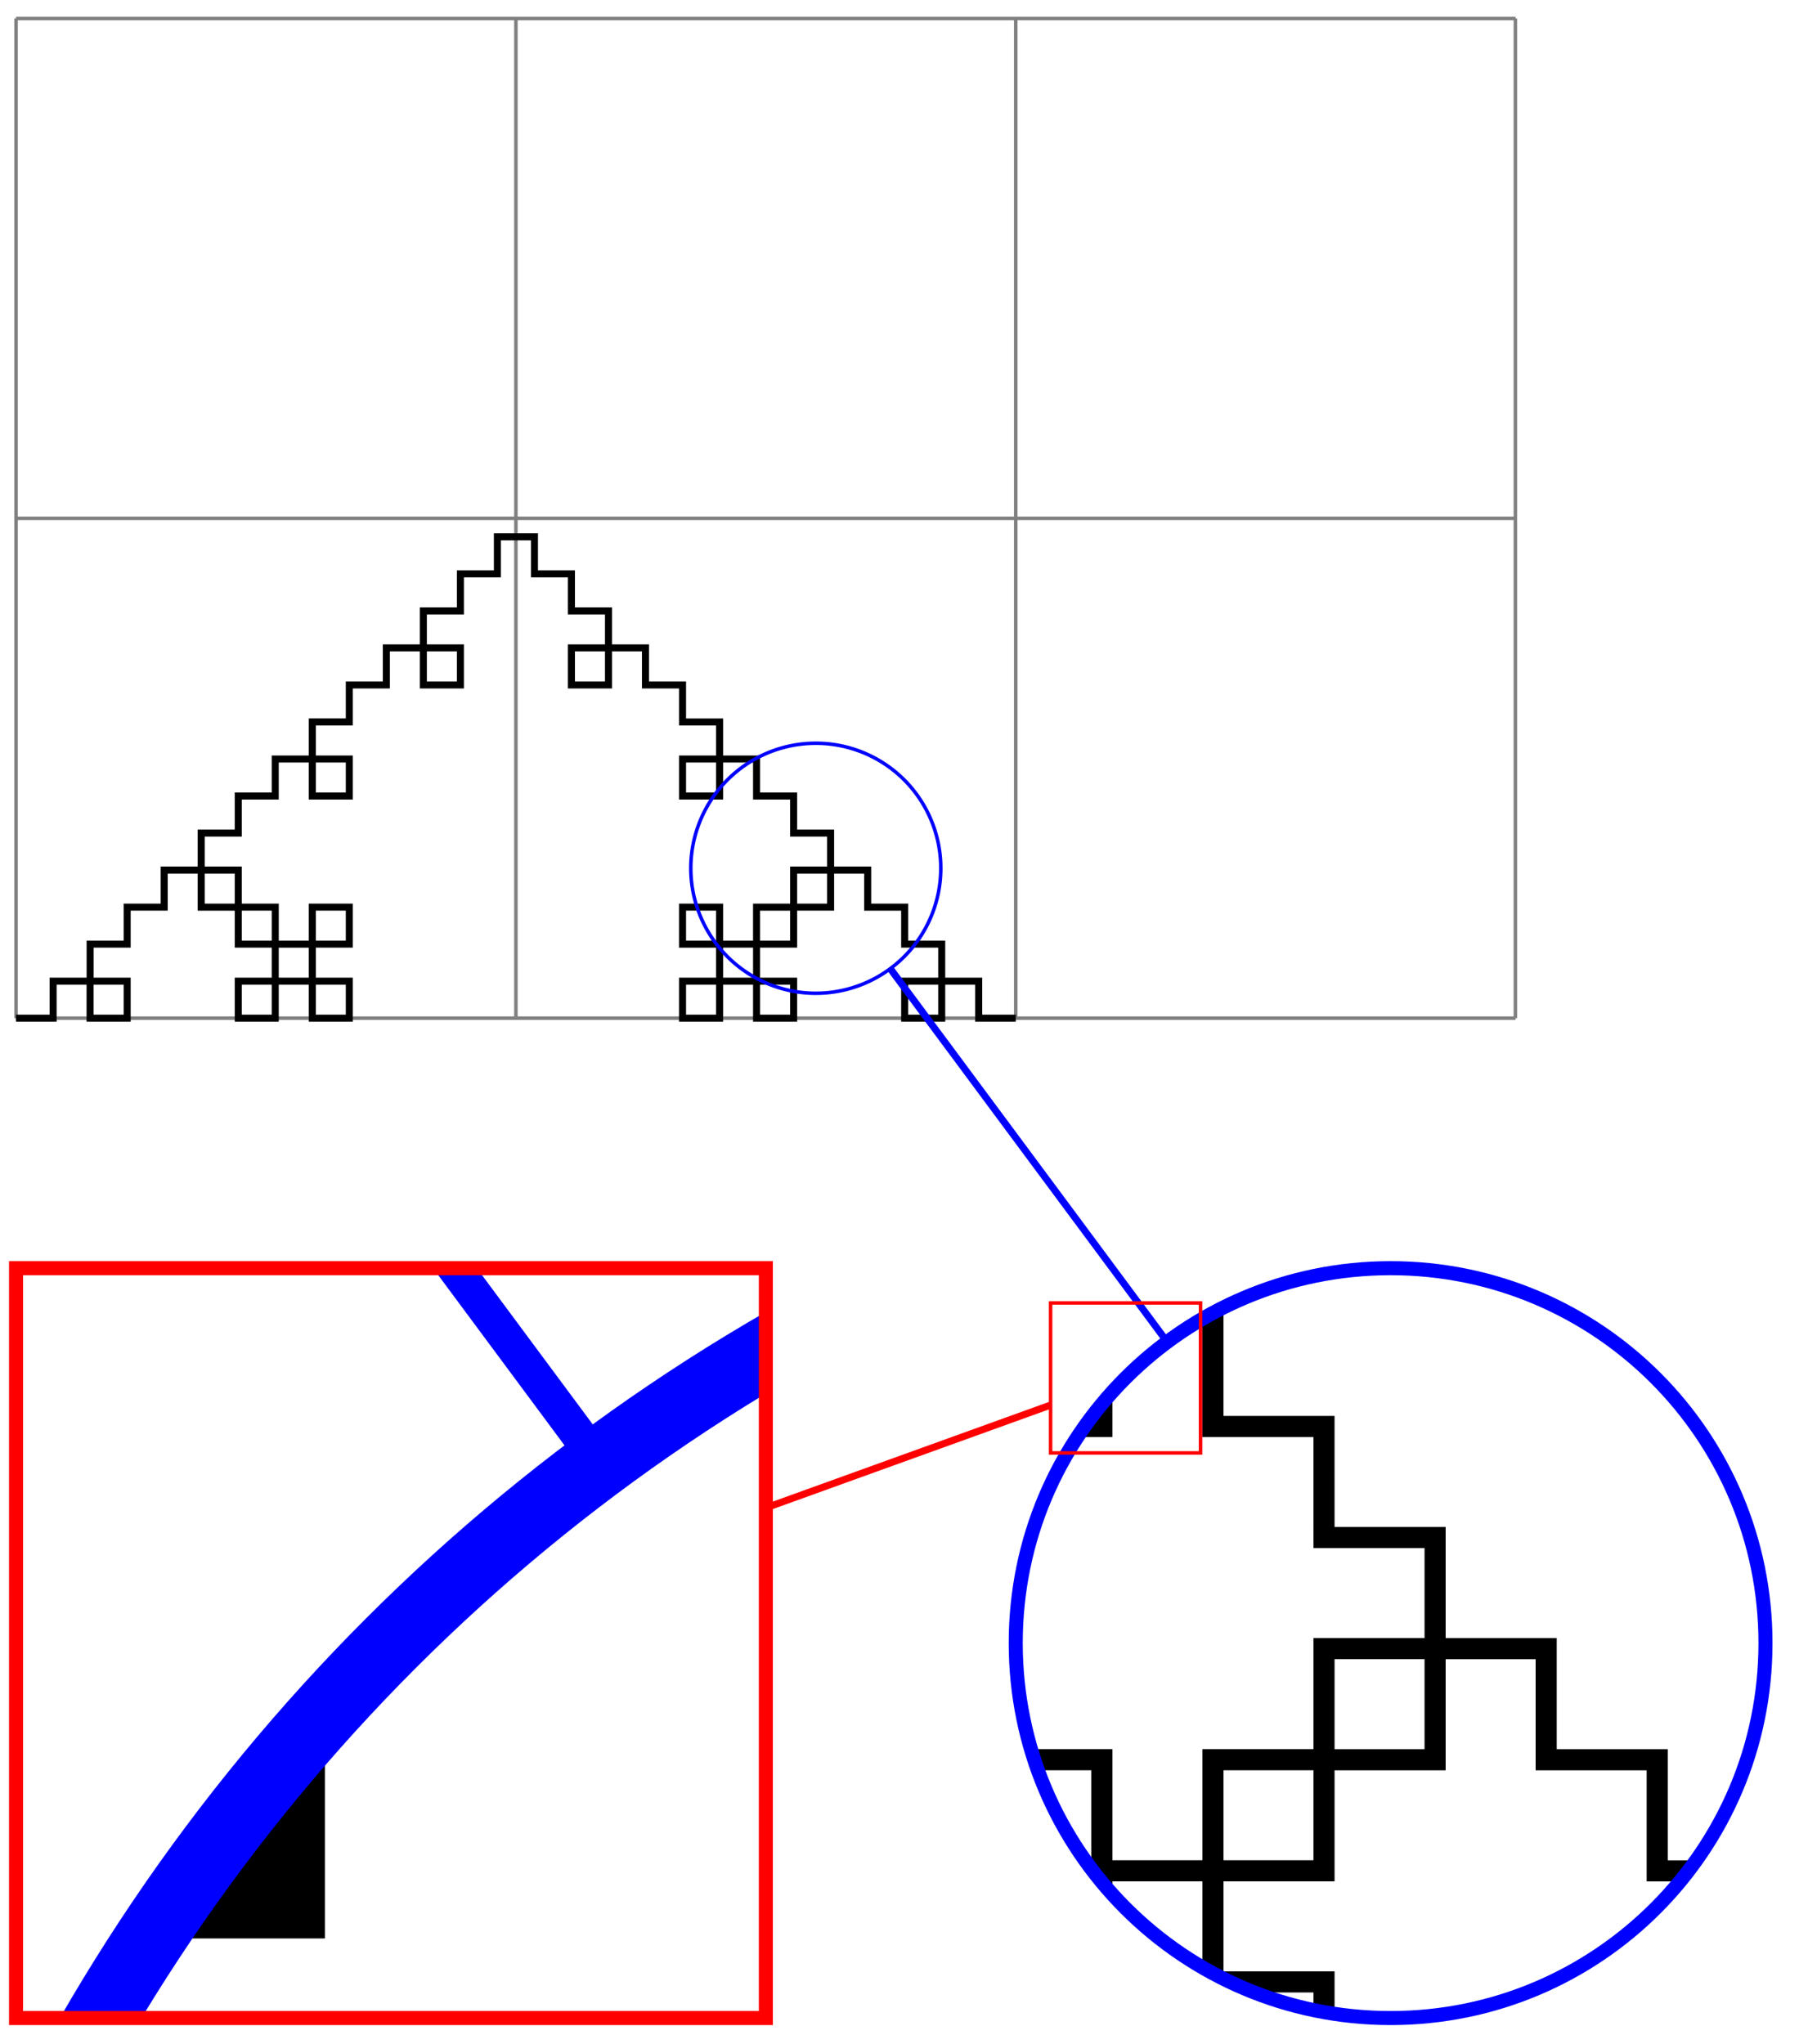 <svg xmlns="http://www.w3.org/2000/svg" width="136.035" height="154.515" viewBox="0 0 102.026 115.886" version="1.2"><defs><clipPath id="a"><path d="M57 71h44v44H57Zm0 0"/></clipPath><clipPath id="b"><path d="M100.125 93.168c0-11.742-9.516-21.258-21.258-21.258-11.742 0-21.262 9.516-21.262 21.258 0 11.742 9.52 21.262 21.262 21.262s21.258-9.52 21.258-21.262Zm0 0"/></clipPath><clipPath id="c"><path d="M46 60h55.54v55.828H46Zm0 0"/></clipPath><clipPath id="d"><path d="M.91 71.91h42.524v42.52H.91Zm0 0"/></clipPath><clipPath id="e"><path d="M203.637 168.336c0-58.711-47.59-106.3-106.301-106.3-58.707 0-106.297 47.589-106.297 106.3 0 58.707 47.59 106.3 106.297 106.3 58.71 0 106.3-47.593 106.3-106.3Zm0 0"/></clipPath><clipPath id="f"><path d="M.91 71.91h42.524v42.52H.91Zm0 0"/></clipPath><clipPath id="g"><path d="M.91 71.91h42.524V112H.91Zm0 0"/></clipPath></defs><path style="fill:none;stroke-width:.199;stroke-linecap:butt;stroke-linejoin:miter;stroke:gray;stroke-opacity:1;stroke-miterlimit:10" d="M-.002.002h85.043M-.002 28.345h85.043M-.002 56.685h85.043M-.002.002v56.691M28.346.002v56.691M56.693.002v56.691M85.03.002v56.691" transform="matrix(1 0 0 -1 .912 57.736)"/><path style="fill:none;stroke-width:.399;stroke-linecap:butt;stroke-linejoin:miter;stroke:#000;stroke-opacity:1;stroke-miterlimit:10" d="M-.002.002H2.1v2.097h2.097V.002H6.3v2.097H4.2v2.102H6.3v2.098H8.4V8.4h2.098V6.298H12.6V4.201h2.097V2.099H12.6V.002h2.097v2.097H16.8V.002h2.098v2.097h-2.098v2.102h2.098v2.098h-2.098V4.2h-2.102v2.098H12.6V8.4h-2.102v2.098H12.6v2.101h2.097v2.098H16.8v-2.098h2.098v2.098h-2.098v2.102h2.098v2.097h2.101v2.102h2.098v-2.102h2.101v2.102h-2.101v2.097h2.101v2.102h2.098v2.098h2.102v-2.098h2.097v-2.102h2.102v-2.097h-2.102v-2.102h2.102v2.102h2.097v-2.102h2.102v-2.098h2.102v-2.101h-2.102v-2.098h2.102v2.098h2.097v-2.098h2.102v-2.101h2.097V8.4h-2.097V6.298h-2.102V4.201h-2.097v2.098h-2.102V4.2h2.102V2.099h-2.102V.002h2.102v2.097h2.097V.002h2.102v2.097h-2.102v2.102h2.102v2.098h2.097V8.4h2.102V6.298h2.098V4.201h2.101V2.099h-2.101V.002h2.101v2.097h2.098V.002h2.101" transform="matrix(1 0 0 -1 .912 57.736)"/><path style="fill:none;stroke-width:.199;stroke-linecap:butt;stroke-linejoin:miter;stroke:#00f;stroke-opacity:1;stroke-miterlimit:10" d="M52.443 8.506A7.088 7.088 0 1 1 38.266 8.5a7.088 7.088 0 0 1 14.177.006Zm0 0" transform="matrix(1 0 0 -1 .912 57.736)"/><g clip-path="url(#a)"><g clip-path="url(#b)"><path style="fill:none;stroke-width:.199;stroke-linecap:butt;stroke-linejoin:miter;stroke:gray;stroke-opacity:1;stroke-miterlimit:10" d="M0 0h85.04M0 28.348h85.04M0 56.684h85.04M0 .001v56.692M28.347.001v56.692M56.693.001v56.692M85.03.001v56.692" transform="matrix(3 0 0 -3 -57.2 118.681)"/><path style="fill:none;stroke-width:.399;stroke-linecap:butt;stroke-linejoin:miter;stroke:#000;stroke-opacity:1;stroke-miterlimit:10" d="M0 0h2.1v2.1h2.1V0h2.098v2.1H4.2v2.1h2.098v2.099h2.1v2.1H10.5v-2.1h2.099v-2.1h2.1V2.1h-2.1V.002h2.1V2.1h2.1V0h2.1v2.1h-2.1v2.1h2.1v2.099h-2.1v-2.1h-2.1v2.1h-2.1v2.1h-2.099v2.099h2.099v2.1h2.1v2.1h2.1v-2.1h2.1v2.1h-2.1v2.1h2.1v2.1h2.1v2.099h2.099v-2.1h2.1v2.1h-2.1v2.1h2.1v2.1h2.099v2.1h2.1v-2.1h2.1v-2.1h2.1v-2.099h-2.1v-2.1h2.1v2.1h2.1v-2.1h2.099v-2.1h2.1v-2.1h-2.1v-2.1h2.1v2.1h2.1v-2.1h2.1V10.5h2.1V8.4h-2.1V6.3h-2.1V4.2h-2.1v2.1h-2.1V4.2h2.1V2.1h-2.1V0h2.1v2.1h2.1V0h2.1v2.1h-2.1v2.1h2.1v2.099h2.1v2.1h2.1v-2.1h2.099v-2.1h2.1V2.1h-2.1V.002h2.1V2.1h2.1V0h2.099" transform="matrix(3 0 0 -3 -57.2 118.681)"/></g></g><g clip-path="url(#c)"><path style="fill:none;stroke-width:.797;stroke-linecap:butt;stroke-linejoin:miter;stroke:#00f;stroke-opacity:1;stroke-miterlimit:10" d="M99.213-35.432c0 11.742-9.516 21.258-21.258 21.258-11.742 0-21.262-9.516-21.262-21.258 0-11.742 9.52-21.262 21.262-21.262s21.258 9.52 21.258 21.262Zm0 0" transform="matrix(1 0 0 -1 .912 57.736)"/></g><path style="fill:none;stroke-width:.399;stroke-linecap:butt;stroke-linejoin:miter;stroke:#00f;stroke-opacity:1;stroke-miterlimit:10" d="m49.576 2.814 15.711-21.176" transform="matrix(1 0 0 -1 .912 57.736)"/><path style="fill:none;stroke-width:.199;stroke-linecap:butt;stroke-linejoin:miter;stroke:red;stroke-opacity:1;stroke-miterlimit:10" d="M67.174-16.147H58.67v-8.504h8.504Zm0 0" transform="matrix(1 0 0 -1 .912 57.736)"/><g clip-path="url(#d)"><g clip-path="url(#e)"><path style="fill:none;stroke-width:.199;stroke-linecap:butt;stroke-linejoin:miter;stroke:gray;stroke-opacity:1;stroke-miterlimit:10" d="M0 0h85.04M0 28.347h85.04M0 56.684h85.04M0 0v56.694M28.347 0v56.694M56.694 0v56.694M85.03 0v56.694" transform="matrix(15 0 0 -15 -582.992 295.894)"/><path style="fill:none;stroke-width:.399;stroke-linecap:butt;stroke-linejoin:miter;stroke:#000;stroke-opacity:1;stroke-miterlimit:10" d="M0 0h2.1v2.1h2.1V0h2.1v2.1H4.2v2.1h2.1v2.1h2.099v2.099h2.1v-2.1h2.1V4.2h2.099V2.1h-2.1V0h2.1v2.1h2.1V0h2.1v2.1h-2.1v2.1h2.1v2.1h-2.1V4.2h-2.1v2.1h-2.1v2.099h-2.1v2.1h2.1v2.1h2.1v2.099h2.1v-2.1h2.1v2.1h-2.1v2.1h2.1v2.1h2.1v2.1h2.099v-2.1h2.1v2.1h-2.1v2.099h2.1v2.1h2.1v2.1h2.1v-2.1h2.099v-2.1h2.1v-2.1h-2.1v-2.1h2.1v2.1h2.1v-2.1h2.1v-2.1h2.099v-2.099h-2.1v-2.1h2.1v2.1h2.1v-2.1h2.1v-2.1h2.099V8.4h-2.1V6.3h-2.1V4.2h-2.099v2.1h-2.1V4.2h2.1V2.1h-2.1V0h2.1v2.1h2.1V0h2.1v2.1h-2.1v2.1h2.1v2.1h2.1v2.1h2.099V6.3h2.1V4.2h2.1V2.1h-2.1V0h2.1v2.1h2.1V0h2.1" transform="matrix(15 0 0 -15 -582.992 295.894)"/></g></g><g clip-path="url(#f)"><path style="fill:none;stroke-width:.797;stroke-linecap:butt;stroke-linejoin:miter;stroke:#00f;stroke-opacity:1;stroke-miterlimit:10" d="M99.213-35.434c0 11.742-9.517 21.26-21.26 21.26-11.741 0-21.259-9.518-21.259-21.26 0-11.741 9.518-21.26 21.26-21.26s21.26 9.519 21.26 21.26Zm0 0" transform="matrix(5 0 0 -5 -292.43 -8.833)"/></g><g clip-path="url(#g)"><path style="fill:none;stroke-width:.399;stroke-linecap:butt;stroke-linejoin:miter;stroke:#00f;stroke-opacity:1;stroke-miterlimit:10" d="M49.578 2.813 65.287-18.36" transform="matrix(5 0 0 -5 -292.43 -8.833)"/></g><path style="fill:none;stroke-width:.797;stroke-linecap:butt;stroke-linejoin:miter;stroke:red;stroke-opacity:1;stroke-miterlimit:10" d="M-.002-56.694h42.524v42.52H-.002Zm0 0" transform="matrix(1 0 0 -1 .912 57.736)"/><path style="fill:none;stroke-width:.399;stroke-linecap:butt;stroke-linejoin:miter;stroke:red;stroke-opacity:1;stroke-miterlimit:10" d="m58.67-21.936-16.148-5.828" transform="matrix(1 0 0 -1 .912 57.736)"/></svg>